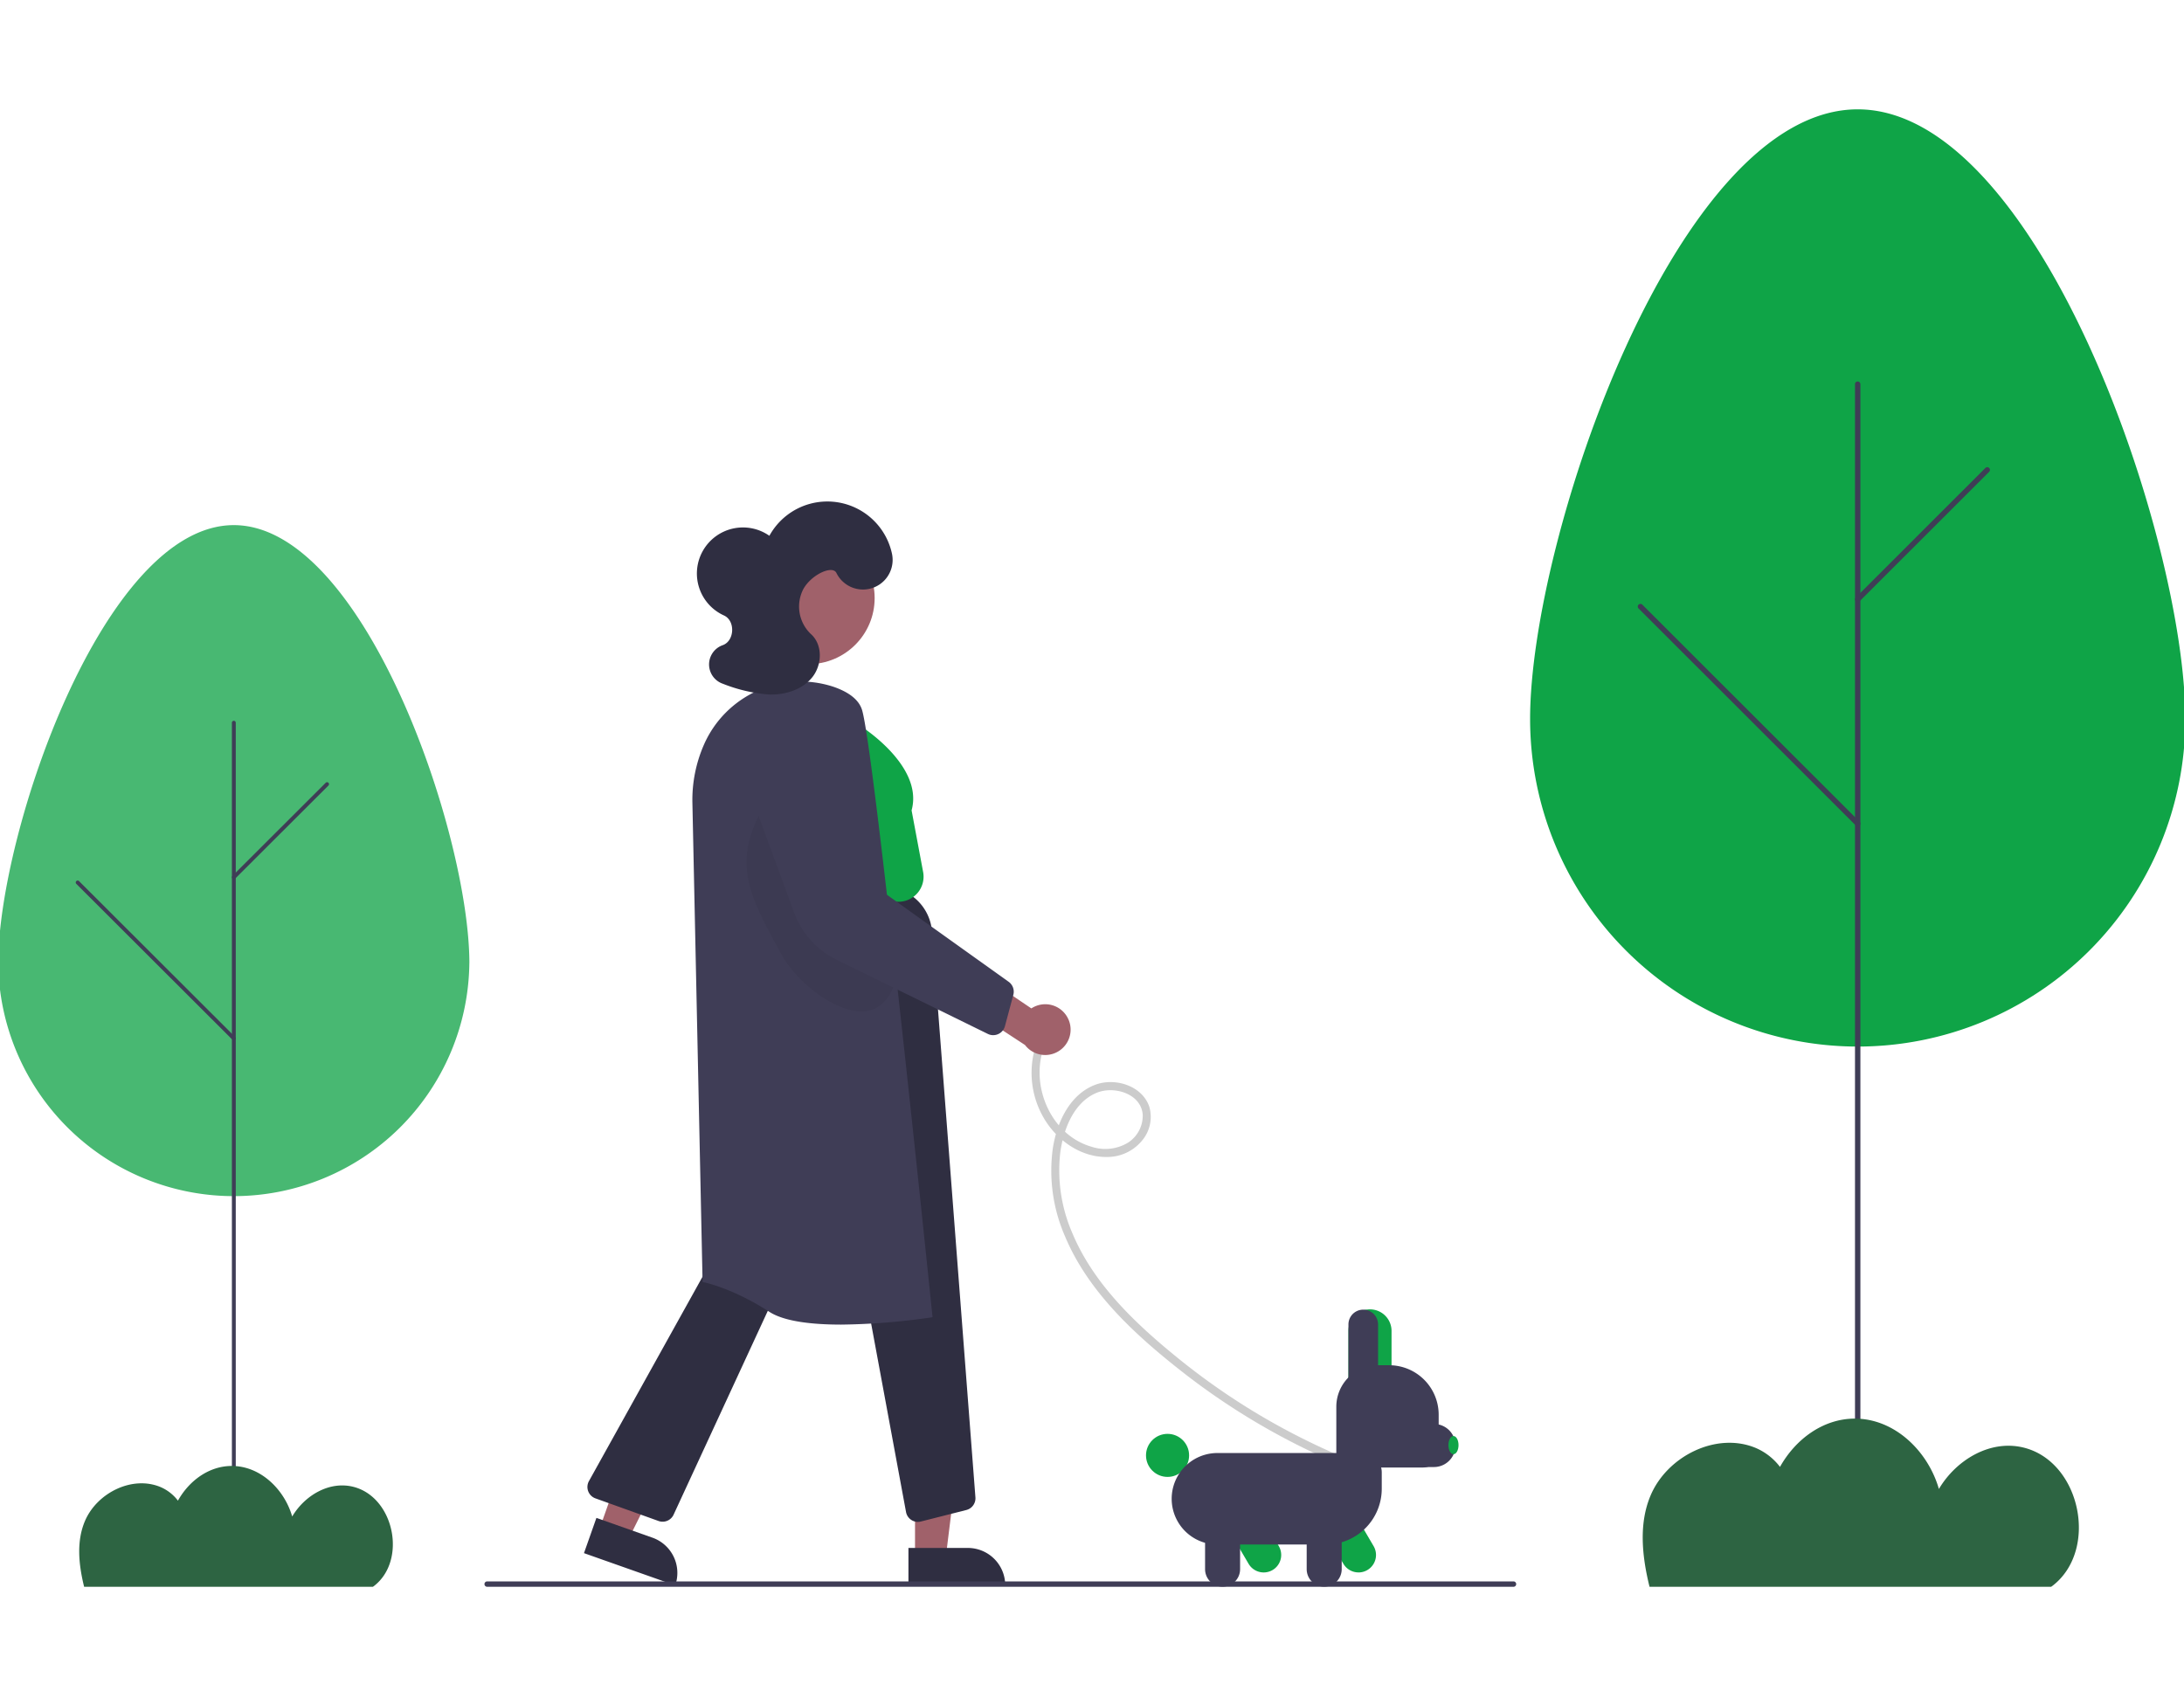 <svg xmlns="http://www.w3.org/2000/svg" xmlns:xlink="http://www.w3.org/1999/xlink" width="445" height="346" viewBox="0 0 445 346">
  <defs>
    <clipPath id="clip-path">
      <path id="Rectangle_276" data-name="Rectangle 276" d="M20,0H425a20,20,0,0,1,20,20V346a0,0,0,0,1,0,0H0a0,0,0,0,1,0,0V20A20,20,0,0,1,20,0Z" transform="translate(0 0.282)" fill="#fff" stroke="#707070" stroke-width="1"/>
    </clipPath>
  </defs>
  <g id="Mask_Group_2" data-name="Mask Group 2" transform="translate(0 -0.282)" clip-path="url(#clip-path)">
    <g id="undraw_relaxing_walk_mljx" transform="translate(-0.356 22.565)">
      <path id="Path_756" data-name="Path 756" d="M250.613,230.162c0-36.835-29.885-124.244-66.749-124.244s-66.749,87.408-66.749,124.244a66.749,66.749,0,0,0,133.5,0Z" transform="translate(195.007 -105.919)" fill="#0fa447"/>
      <path id="Path_757" data-name="Path 757" d="M190.457,398a.549.549,0,0,0,.549-.548V167.5a.549.549,0,0,0-1.1,0V397.45A.549.549,0,0,0,190.457,398Z" transform="translate(188.414 -111.491)" fill="#3f3d56"/>
      <path id="Path_758" data-name="Path 758" d="M161.407,213.65a.547.547,0,0,0,.388-.161l26.419-26.4a.549.549,0,0,0-.776-.775l-26.419,26.4a.548.548,0,0,0,.388.936Z" transform="translate(217.464 -113.244)" fill="#3f3d56"/>
      <path id="Path_759" data-name="Path 759" d="M234.7,262.152a.548.548,0,0,0,.388-.936l-44.244-44.209a.549.549,0,1,0-.776.775l44.244,44.209A.547.547,0,0,0,234.7,262.152Z" transform="translate(144.17 -116.046)" fill="#3f3d56"/>
      <path id="Path_760" data-name="Path 760" d="M224.472,433.6c-.1.074-.2.14-.292.212H142.349c-1.6-6.491-2.17-12.99.225-18.633,3.412-8.041,13.512-13.061,21.541-9.608a12.259,12.259,0,0,1,4.816,3.807c3.138-5.612,8.766-9.844,15.263-9.839,8.14.006,14.907,6.657,17.115,14.339,3.556-6,10.581-10.19,17.447-8.387C230.24,408.506,233.867,426.344,224.472,433.6Z" transform="translate(194.107 -132.725)" fill="#2d6442"/>
      <path id="Path_761" data-name="Path 761" d="M597.555,288.442c0-26.469-21.489-89.279-48-89.279s-48,62.81-48,89.279a48,48,0,0,0,95.994,0Z" transform="translate(-501.561 -114.432)" fill="#48b872"/>
      <path id="Path_762" data-name="Path 762" d="M554.3,409.046a.394.394,0,0,0,.395-.394V243.417a.395.395,0,0,0-.789,0V408.652a.394.394,0,0,0,.395.394Z" transform="translate(-506.301 -118.436)" fill="#3f3d56"/>
      <path id="Path_763" data-name="Path 763" d="M533.41,276.576a.393.393,0,0,0,.279-.115l19-18.969a.394.394,0,1,0-.558-.557l-19,18.969a.394.394,0,0,0,.279.673Z" transform="translate(-485.412 -119.695)" fill="#3f3d56"/>
      <path id="Path_764" data-name="Path 764" d="M586.113,311.429a.394.394,0,0,0,.279-.673l-31.814-31.768a.394.394,0,1,0-.558.557l31.814,31.768A.394.394,0,0,0,586.113,311.429Z" transform="translate(-538.116 -121.709)" fill="#3f3d56"/>
      <path id="Path_765" data-name="Path 765" d="M578.758,434.627c-.069.053-.141.1-.21.152H519.705c-1.153-4.665-1.56-9.334.162-13.389,2.454-5.778,9.716-9.385,15.49-6.9a8.814,8.814,0,0,1,3.463,2.736c2.256-4.033,6.3-7.073,10.975-7.07,5.853,0,10.719,4.783,12.307,10.3,2.557-4.31,7.608-7.322,12.545-6.027C582.905,416.6,585.513,429.414,578.758,434.627Z" transform="translate(-502.208 -133.694)" fill="#2d6442"/>
      <path id="Path_766" data-name="Path 766" d="M308.524,314.425c-4.05,8.006.182,19.286,9.027,21.819a8.921,8.921,0,0,0,7.5-.864,6.543,6.543,0,0,0,2.942-5.663c-.331-4.294-5.8-5.889-9.287-4.5-4.717,1.877-6.83,7.406-7.49,12.049a31.985,31.985,0,0,0,2.521,16.784c4.443,10.5,13.238,18.677,21.957,25.7a138.934,138.934,0,0,0,29.188,18.032q1.966.9,3.96,1.742a.828.828,0,0,1,.3,1.126.845.845,0,0,1-1.126.3,140.775,140.775,0,0,1-32.071-18.91c-9.491-7.442-19.068-16.226-23.8-27.569a33.4,33.4,0,0,1-2.457-17.986c.812-5.124,3.363-10.793,8.507-12.817,4.059-1.6,9.716.086,11.158,4.491a7.481,7.481,0,0,1-1.6,6.956,9.149,9.149,0,0,1-6.971,3.221c-5.293.11-10.136-3.284-12.795-7.688a18.261,18.261,0,0,1-2.12-13.791A16.19,16.19,0,0,1,307.1,313.6c.478-.945,1.9-.113,1.422.83Z" transform="translate(-94.802 -124.841)" fill="#ccc"/>
      <path id="Path_767" data-name="Path 767" d="M336.788,315.951l5.917,2.087,10.871-21.811-8.733-3.08Z" transform="translate(-214.242 -26.763)" fill="#a0616a"/>
      <path id="Path_768" data-name="Path 768" d="M7.617,7.617l12.1,0,0-7.614L0,0H0A7.612,7.612,0,0,0,7.617,7.617Z" transform="translate(137.936 300.793) rotate(-160.559)" fill="#2f2e41"/>
      <path id="Path_769" data-name="Path 769" d="M274.421,322.166H280.7l2.984-24.183h-9.261Z" transform="translate(-87.624 -27.205)" fill="#a0616a"/>
      <path id="Path_770" data-name="Path 770" d="M276.495,322.623h-12.1v7.613h19.721a7.616,7.616,0,0,0-7.619-7.613Z" transform="translate(-78.941 -29.454)" fill="#2f2e41"/>
      <path id="Path_771" data-name="Path 771" d="M455.51,409.551a2.5,2.5,0,0,0,.614-.077l9.254-2.344a2.464,2.464,0,0,0,1.856-2.581l-8.843-115.307-.274.021.274-.021a9.9,9.9,0,0,0-9.344-9.109l-27.967-1.45-4.7,72.362-27.891,50.192a2.467,2.467,0,0,0,1.325,3.521l12.847,4.607a2.457,2.457,0,0,0,3.077-1.288l32.8-70.975a.824.824,0,0,1,1.557.2l13,70.235a2.474,2.474,0,0,0,2.422,2.021Z" transform="translate(-268.132 -121.691)" fill="#2f2e41"/>
      <path id="Path_772" data-name="Path 772" d="M389.6,309.141a5.149,5.149,0,0,0-7.562-2.258L372.3,300.3l-5.446,4.942,13.893,9.1a5.174,5.174,0,0,0,8.86-5.2Z" transform="translate(-171.54 -123.665)" fill="#a0616a"/>
      <ellipse id="Ellipse_85" data-name="Ellipse 85" cx="13.481" cy="13.47" rx="13.481" ry="13.47" transform="translate(151.607 86.123)" fill="#a0616a"/>
      <path id="Path_773" data-name="Path 773" d="M429.148,279.628a5.116,5.116,0,0,0,5.021-6.055l-2.353-12.567c2.512-9.112-10.282-17.146-10.829-17.484l-7.982-3.058-.1.256.1-.256a9.726,9.726,0,0,0-13.2,9.417l.968,27.636,27.982,2.1C428.887,279.623,429.018,279.628,429.148,279.628Z" transform="translate(-245.719 -118.143)" fill="#0fa447"/>
      <path id="Path_774" data-name="Path 774" d="M428.11,365.285a135.613,135.613,0,0,0,18.36-1.467l.257-.04-.026-.259C446.217,358.8,434.819,247.825,432.353,240c-.637-2.021-2.62-3.61-5.892-4.722a21.494,21.494,0,0,0-26.3,11.794,28.048,28.048,0,0,0-2.367,11.843l2.075,97.695.219.041c.057.011,5.8,1.133,13.388,6.031C416.561,364.678,422.286,365.285,428.11,365.285Z" transform="translate(-256.359 -117.63)" fill="#3f3d56"/>
      <path id="Path_775" data-name="Path 775" d="M409.911,261.368c-7.131,12.1-3.533,18.538,3.213,30.882,3.742,6.847,15.286,15.315,20.694,9.872s1.134-12.843-1.215-20.359-7.4-13.7-12.672-19.295C416.172,258.482,408.41,261.754,409.911,261.368Z" transform="translate(-253.548 -120.028)" opacity="0.051"/>
      <path id="Path_776" data-name="Path 776" d="M428.7,307.462a2.473,2.473,0,0,0,2.386-1.831l1.712-6.395a2.478,2.478,0,0,0-.949-2.645l-27.71-19.81L400.4,255.588a10.482,10.482,0,1,0-20.163,5.43l7.892,21.456a17.366,17.366,0,0,0,8.692,9.638l30.787,15.1a2.468,2.468,0,0,0,1.088.253Z" transform="translate(-225.969 -118.792)" fill="#3f3d56"/>
      <path id="Path_777" data-name="Path 777" d="M435.035,208.426a6.036,6.036,0,0,0,11.324-3.908,13.47,13.47,0,0,0-24.981-3.667,9.385,9.385,0,1,0-9.258,16.235c2.36,1.069,2.184,5.194-.258,6.059a4.162,4.162,0,0,0,.042,7.862,32.107,32.107,0,0,0,9.45,2.194c3.246.082,6.685-.967,8.734-3.485s2.192-6.649-.225-8.816a7.727,7.727,0,0,1-1.569-9.187C429.907,208.774,434.222,206.767,435.035,208.426Z" transform="translate(-264.256 -113.947)" fill="#2f2e41"/>
      <path id="Path_778" data-name="Path 778" d="M327.754,432.642a3.563,3.563,0,0,0,3.072-5.366h0l-4.993-8.518-6.157,3.6,4.993,8.518A3.57,3.57,0,0,0,327.754,432.642Z" transform="translate(-69.91 -134.48)" fill="#0fa447"/>
      <ellipse id="Ellipse_86" data-name="Ellipse 86" cx="4.391" cy="4.387" rx="4.391" ry="4.387" transform="translate(233.859 269.92)" fill="#0fa447"/>
      <path id="Path_779" data-name="Path 779" d="M306.51,432.642a3.563,3.563,0,0,0,3.072-5.366l-4.993-8.518-6.157,3.6,4.993,8.518a3.571,3.571,0,0,0,3.085,1.762Z" transform="translate(-29.348 -134.48)" fill="#0fa447"/>
      <path id="Path_780" data-name="Path 780" d="M306.476,425.9H328.6a11.365,11.365,0,0,0,11.356-11.347v-3.358a3.947,3.947,0,0,0-3.944-3.941H306.476a9.323,9.323,0,1,0,0,18.646Z" transform="translate(-58.062 -133.429)" fill="#3f3d56"/>
      <path id="Path_781" data-name="Path 781" d="M332.453,435.88a3.57,3.57,0,0,0,3.568-3.565v-9.872h-7.135v9.872A3.57,3.57,0,0,0,332.453,435.88Z" transform="translate(-82.99 -134.816)" fill="#3f3d56"/>
      <path id="Path_782" data-name="Path 782" d="M309.686,435.88a3.57,3.57,0,0,0,3.568-3.565v-9.872h-7.135v9.872A3.57,3.57,0,0,0,309.686,435.88Z" transform="translate(-39.519 -134.816)" fill="#3f3d56"/>
      <path id="Path_783" data-name="Path 783" d="M294.954,390.948h8.782V379.431a4.391,4.391,0,0,0-8.782,0Z" transform="translate(-19.847 -130.489)" fill="#0fa447"/>
      <path id="Path_784" data-name="Path 784" d="M287.558,408.407h14.524a3.169,3.169,0,0,0,3.166-3.164v-7.6a10.09,10.09,0,0,0-10.083-10.075h-2.317a8.463,8.463,0,0,0-8.457,8.45v9.227A3.169,3.169,0,0,0,287.558,408.407Z" transform="translate(-11.755 -131.632)" fill="#3f3d56"/>
      <path id="Path_785" data-name="Path 785" d="M297.971,390.948h6.037V378.06a3.019,3.019,0,0,0-6.037,0Z" transform="translate(-22.864 -130.489)" fill="#3f3d56"/>
      <path id="Path_786" data-name="Path 786" d="M280.625,409.516h15.917a4.387,4.387,0,1,0,0-8.775H280.625Z" transform="translate(-4.013 -132.835)" fill="#3f3d56"/>
      <ellipse id="Ellipse_87" data-name="Ellipse 87" cx="1.029" cy="1.851" rx="1.029" ry="1.851" transform="translate(295.479 270.363)" fill="#0fa447"/>
      <path id="Path_787" data-name="Path 787" d="M267.577,437.144H476.694a.548.548,0,1,0,0-1.1H267.577a.548.548,0,1,0,0,1.1Z" transform="translate(-167.958 -136.058)" fill="#3f3d56"/>
    </g>
  </g>
</svg>
